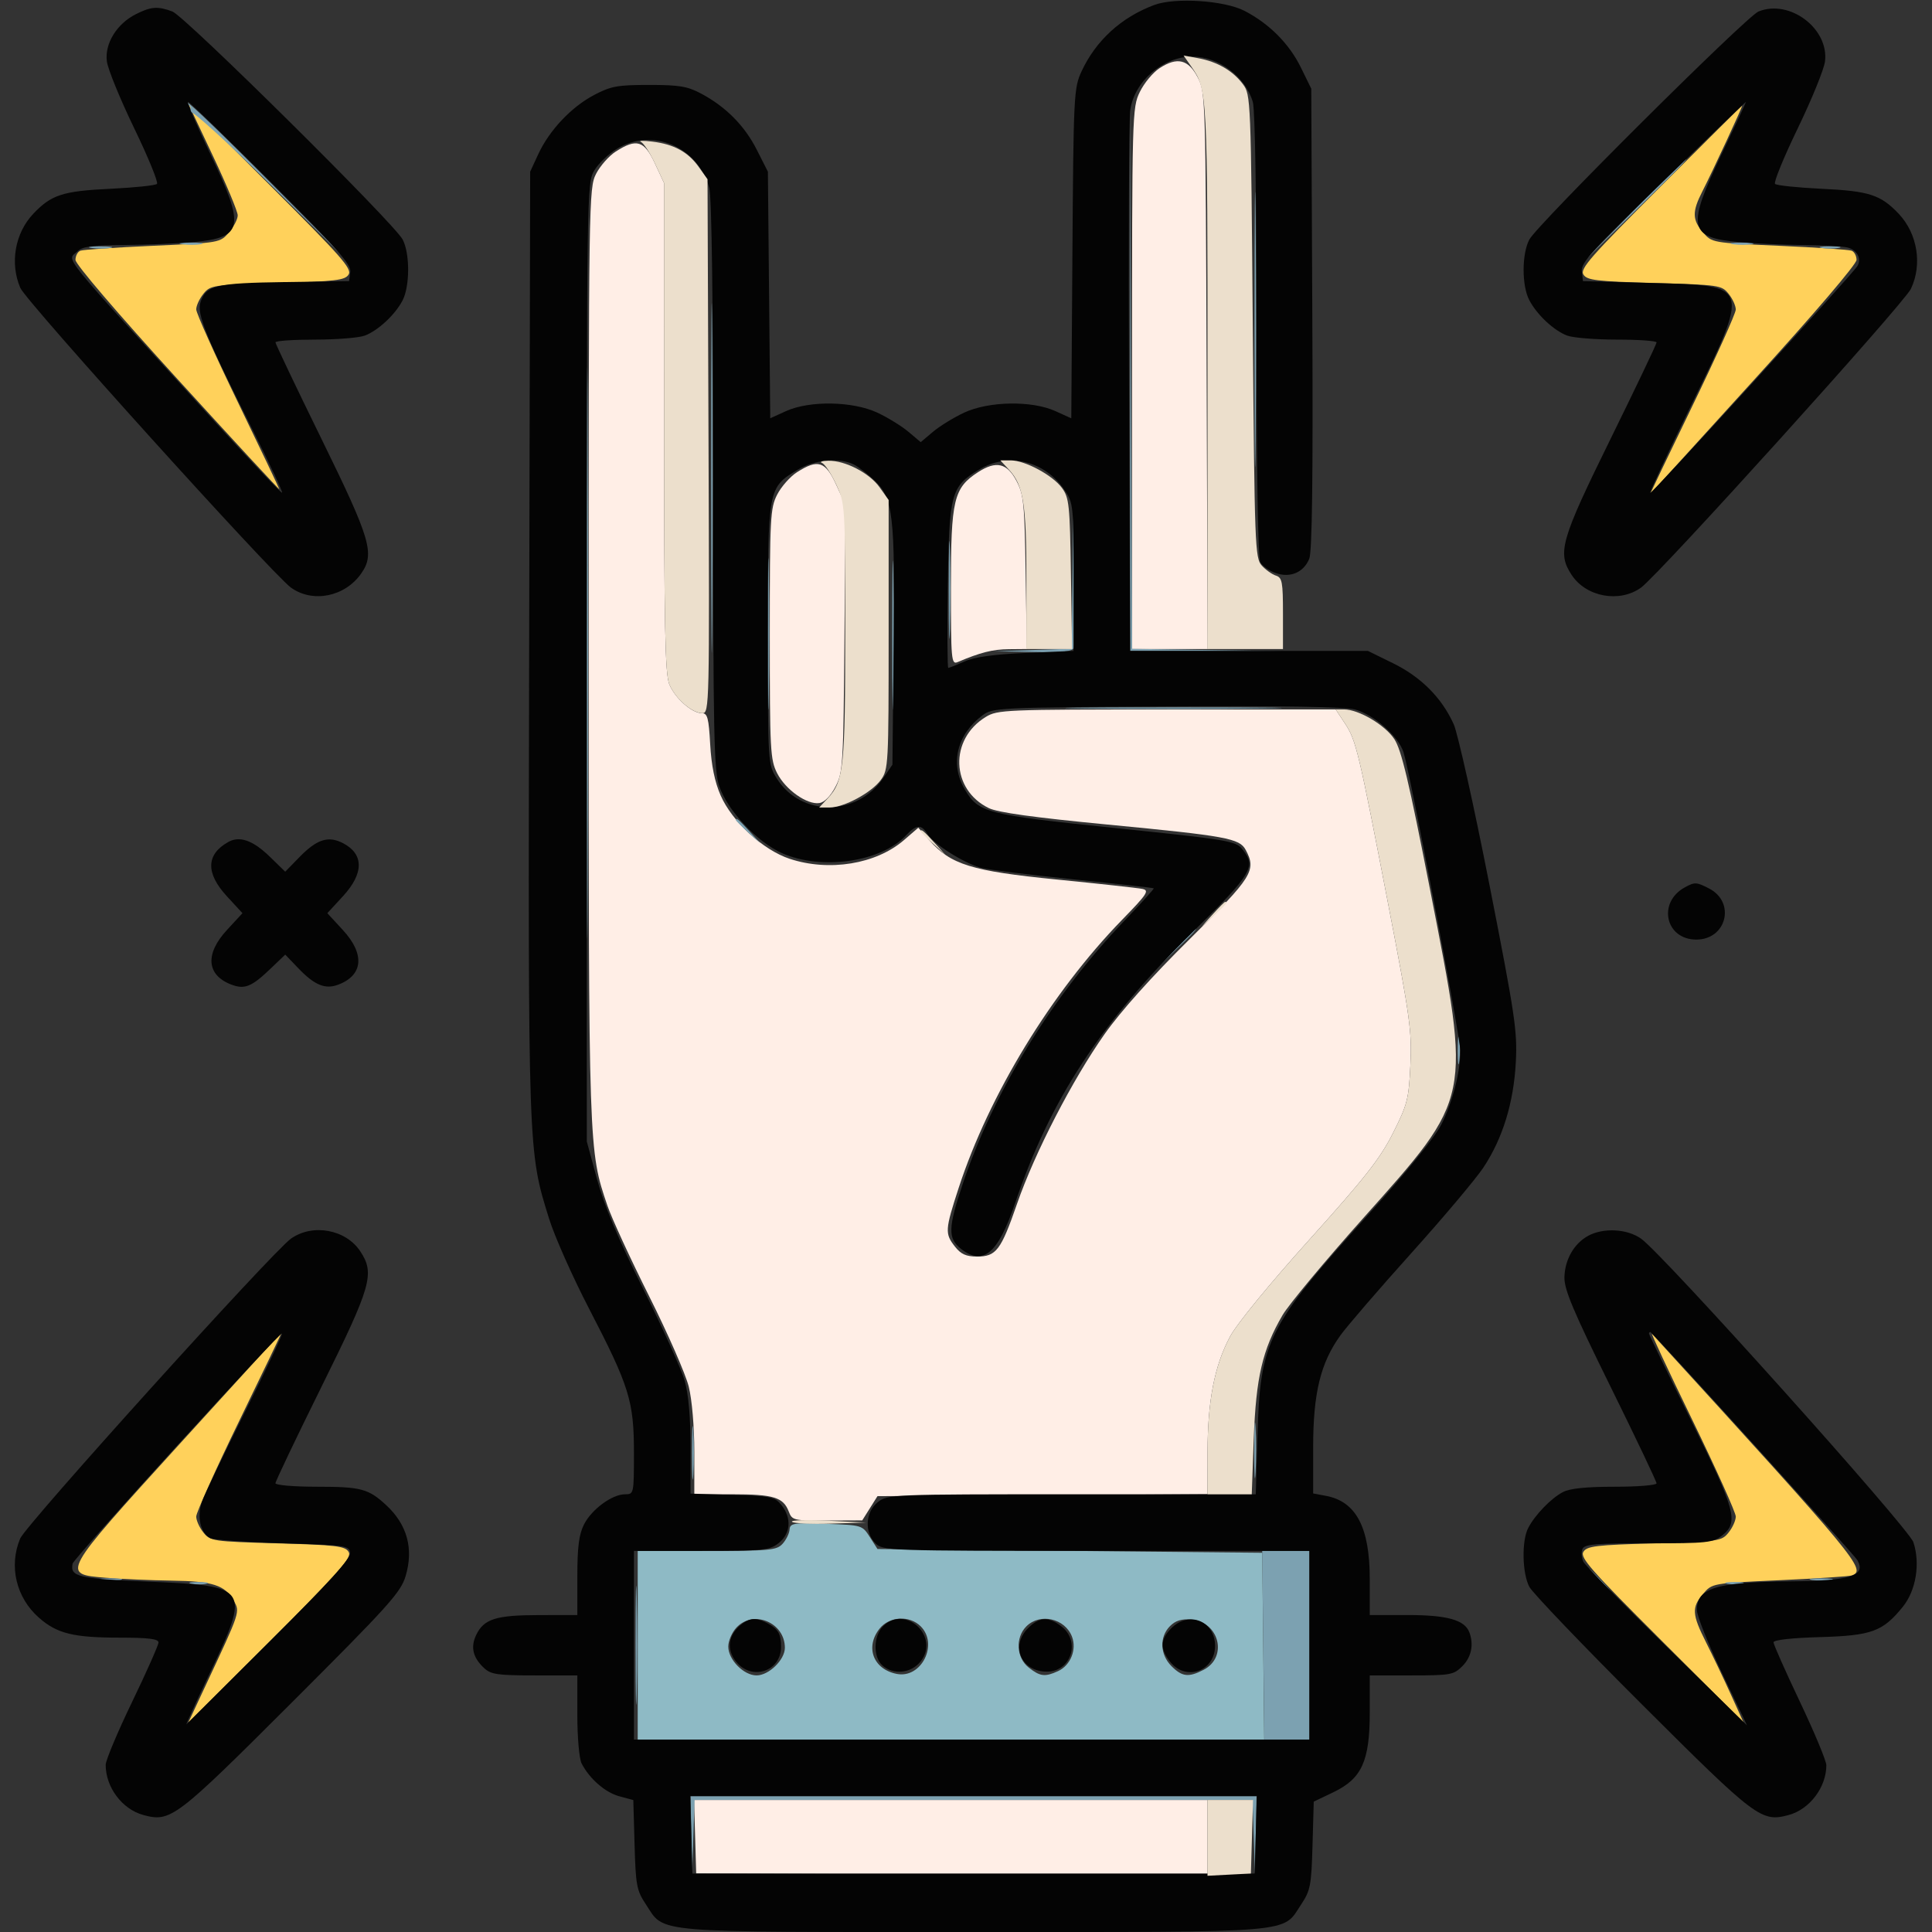 <svg xmlns="http://www.w3.org/2000/svg" width="512" height="512" viewBox="0 0 512 512" version="1.1"><rect x="0" y="0" width="512" height="512" fill="#333333" stroke="none"/><path d="M 307.310 18.053 C 305.556 19.190, 303.193 22.035, 302.060 24.376 C 300.039 28.551, 300 29.978, 300 100.316 L 300 172 310.019 172 L 320.038 172 319.769 98.250 C 319.504 25.640, 319.468 24.438, 317.409 20.500 C 314.915 15.728, 311.989 15.019, 307.310 18.053 M 163.206 40.143 C 161.394 41.303, 159.032 43.977, 157.956 46.086 C 156.046 49.830, 156 52.819, 156 173.329 C 156 305.330, 155.983 304.827, 160.967 319.500 C 162.088 322.800, 167.064 333.600, 172.025 343.500 C 176.986 353.400, 181.710 364.182, 182.523 367.460 C 183.387 370.946, 184 378.108, 184 384.710 L 184 396 194.066 396 C 204.963 396, 207.594 396.802, 209.023 400.561 C 209.916 402.909, 210.298 402.999, 219.225 402.961 L 228.500 402.923 230.520 399.711 L 232.541 396.500 276.270 396.239 L 320 395.979 320.017 384.739 C 320.038 371.236, 321.849 361.939, 325.959 354.230 C 327.767 350.840, 336.367 340.332, 347.018 328.500 C 361.758 312.125, 365.771 307.009, 369.161 300.275 C 372.980 292.690, 373.338 291.290, 373.766 282.275 C 374.190 273.357, 373.690 269.696, 368.058 240.500 C 360.055 199.007, 359.388 196.205, 356.447 191.750 L 353.972 188 309.236 188.004 C 266.360 188.007, 264.364 188.090, 261.241 189.995 C 251.521 195.921, 251.976 209.276, 262.065 214.165 C 264.453 215.323, 274.030 216.649, 293.500 218.516 C 325.109 221.548, 328.484 222.168, 330.129 225.242 C 333.033 230.667, 331.961 232.373, 315.297 248.848 C 305.252 258.779, 297.015 267.973, 292.762 274 C 284.246 286.070, 274.214 305.500, 269.545 318.968 C 265.246 331.367, 264.009 333, 258.918 333 C 256.033 333, 254.657 332.380, 253.073 330.365 C 250.371 326.931, 250.435 325.911, 254.048 314.840 C 262.117 290.108, 278.640 262.997, 297.368 243.757 C 304.094 236.848, 304.668 235.966, 302.703 235.564 C 301.491 235.316, 291.301 234.199, 280.058 233.080 C 257.437 230.830, 251.963 229.139, 246.251 222.633 L 243.365 219.346 239.563 222.632 C 232.171 229.022, 219.696 231.058, 209.238 227.581 C 202.180 225.234, 193.985 217.695, 190.966 210.770 C 189.409 207.201, 188.519 202.837, 188.208 197.250 C 187.819 190.254, 187.485 189, 186.009 189 C 183.372 189, 178.926 185.067, 177.379 181.364 C 176.256 178.676, 175.998 166.057, 175.990 113.282 L 175.980 48.500 173.536 43.250 C 170.739 37.242, 168.696 36.628, 163.206 40.143 M 211.206 125.143 C 209.394 126.303, 207.032 128.977, 205.956 131.086 C 204.131 134.663, 204 137.142, 204 168 C 204 198.932, 204.128 201.330, 205.969 204.939 C 208.191 209.294, 213.876 213.305, 217.142 212.822 C 218.489 212.622, 220.111 210.979, 221.408 208.500 C 223.398 204.695, 223.514 202.776, 223.787 169.170 L 224.073 133.840 221.592 128.420 C 218.757 122.227, 216.749 121.593, 211.206 125.143 M 259.206 125.118 C 252.727 129.315, 252 132.387, 252 155.567 C 252 174.847, 252.116 176.165, 253.750 175.472 C 259.809 172.903, 263.052 172.083, 267.307 172.044 L 272.114 172 271.807 151.750 C 271.530 133.501, 271.293 131.105, 269.409 127.500 C 266.900 122.700, 263.988 122.021, 259.206 125.118 M 184.214 486.750 L 184.500 496.500 252.250 496.757 L 320 497.014 320 487.007 L 320 477 251.964 477 L 183.928 477 184.214 486.750" stroke="none" fill="#ffeee6" fill-rule="evenodd"/><path d="M 56.451 41.375 C 60.053 49.006, 63 56.069, 63 57.069 C 63 58.070, 61.944 60.116, 60.653 61.617 C 58.317 64.333, 58.229 64.348, 40.461 65.139 C 30.646 65.576, 22.027 66.160, 21.307 66.436 C 20.588 66.711, 20 67.811, 20 68.878 C 20 70.020, 31.110 83.002, 47 100.426 C 61.850 116.710, 74 129.853, 74 129.631 C 74 129.410, 69.050 119.001, 63 106.500 C 56.950 93.999, 52 82.972, 52 81.996 C 52 81.020, 52.859 79.159, 53.909 77.861 C 55.754 75.579, 56.410 75.483, 73.553 75 C 89.026 74.564, 91.428 74.277, 92.389 72.749 C 93.336 71.244, 90.423 67.936, 71.697 49.249 L 49.902 27.500 56.451 41.375 M 439.998 49.502 C 421.564 67.951, 418.669 71.253, 419.613 72.752 C 420.572 74.276, 422.988 74.564, 438.447 75 C 455.590 75.483, 456.246 75.579, 458.091 77.861 C 459.141 79.159, 460 81.037, 460 82.034 C 460 83.031, 454.814 94.542, 448.476 107.614 C 442.138 120.686, 437.120 131.183, 437.325 130.941 C 437.530 130.698, 449.916 117.072, 464.849 100.660 C 480.808 83.119, 492 70.019, 492 68.878 C 492 67.811, 491.412 66.711, 490.693 66.436 C 489.973 66.160, 481.354 65.576, 471.539 65.139 C 453.771 64.348, 453.683 64.333, 451.347 61.617 C 448.443 58.241, 448.404 56.089, 451.148 50.710 C 453.975 45.171, 461.940 28, 461.683 28 C 461.573 28, 451.814 37.676, 439.998 49.502 M 47.523 382.756 C 16.089 417.325, 16.189 417.144, 28 418.119 C 32.125 418.460, 40 418.804, 45.500 418.884 C 56.436 419.043, 59.623 420.075, 61.943 424.207 C 63.633 427.218, 63.725 426.940, 54.573 446.500 L 49.894 456.500 71.693 434.751 C 90.423 416.064, 93.336 412.756, 92.389 411.251 C 91.428 409.723, 89.026 409.436, 73.553 409 C 56.410 408.517, 55.754 408.421, 53.909 406.139 C 52.859 404.841, 52 402.931, 52 401.896 C 52 400.860, 57.141 389.435, 63.424 376.506 C 69.707 363.578, 74.769 353.020, 74.674 353.045 C 74.578 353.069, 62.360 366.440, 47.523 382.756 M 448.459 376.266 C 454.807 389.327, 460 400.860, 460 401.896 C 460 402.931, 459.141 404.841, 458.091 406.139 C 456.246 408.421, 455.590 408.517, 438.447 409 C 422.974 409.436, 420.572 409.723, 419.611 411.251 C 418.664 412.756, 421.576 416.065, 440.291 434.751 L 462.073 456.500 458.663 448.971 C 456.787 444.830, 453.845 438.656, 452.126 435.250 C 448.375 427.819, 448.267 425.963, 451.376 422.349 C 453.749 419.590, 453.778 419.585, 471.626 418.773 C 481.457 418.326, 490.063 417.758, 490.750 417.511 C 494.725 416.085, 492.460 413.346, 437.823 353.509 C 437.326 352.965, 442.112 363.205, 448.459 376.266" stroke="none" fill="#ffd15b" fill-rule="evenodd"/><path d="M 49.756 27.664 C 50.447 27.943, 50.713 28.695, 50.346 29.335 C 49.979 29.976, 50.068 30.146, 50.544 29.713 C 51.019 29.280, 60.879 38.280, 72.454 49.713 L 93.500 70.500 72.009 48.750 C 60.189 36.787, 50.064 27.036, 49.509 27.079 C 48.954 27.122, 49.065 27.386, 49.756 27.664 M 299.490 101 L 299.500 172.500 319.751 172.532 L 340.001 172.564 320.007 172.261 L 300.013 171.959 299.747 100.729 L 299.480 29.500 299.490 101 M 332.469 87.500 C 332.469 119.950, 332.595 133.080, 332.750 116.678 C 332.904 100.277, 332.904 73.727, 332.749 57.678 C 332.595 41.630, 332.469 55.050, 332.469 87.500 M 432.487 56.250 L 418.500 70.500 432.750 56.513 C 445.988 43.520, 447.453 42, 446.737 42 C 446.592 42, 440.179 48.412, 432.487 56.250 M 155.484 173 C 155.484 240.375, 155.604 267.938, 155.750 234.250 C 155.896 200.563, 155.896 145.438, 155.750 111.750 C 155.604 78.063, 155.484 105.625, 155.484 173 M 188.475 126.500 C 188.475 167.750, 188.598 184.771, 188.750 164.324 C 188.901 143.877, 188.901 110.127, 188.750 89.324 C 188.599 68.521, 188.475 85.250, 188.475 126.500 M 48.264 64.718 C 49.784 64.947, 52.034 64.941, 53.264 64.704 C 54.494 64.467, 53.250 64.279, 50.500 64.286 C 47.750 64.294, 46.744 64.488, 48.264 64.718 M 459.264 64.718 C 460.784 64.947, 463.034 64.941, 464.264 64.704 C 465.494 64.467, 464.250 64.279, 461.500 64.286 C 458.750 64.294, 457.744 64.488, 459.264 64.718 M 24.264 65.718 C 25.784 65.947, 28.034 65.941, 29.264 65.704 C 30.494 65.467, 29.250 65.279, 26.500 65.286 C 23.750 65.294, 22.744 65.488, 24.264 65.718 M 482.750 65.706 C 483.988 65.944, 486.012 65.944, 487.250 65.706 C 488.488 65.467, 487.475 65.272, 485 65.272 C 482.525 65.272, 481.512 65.467, 482.750 65.706 M 203.447 168 C 203.447 185.875, 203.582 193.188, 203.748 184.250 C 203.914 175.313, 203.914 160.688, 203.748 151.750 C 203.582 142.813, 203.447 150.125, 203.447 168 M 251.423 156.500 C 251.424 168.050, 251.570 172.638, 251.747 166.696 C 251.924 160.753, 251.923 151.303, 251.745 145.696 C 251.567 140.088, 251.422 144.950, 251.423 156.500 M 284.225 153.715 L 284 171.930 273.750 172.254 L 263.500 172.578 273.781 172.789 C 281.391 172.945, 284.191 172.666, 284.556 171.715 C 284.827 171.008, 284.914 162.571, 284.749 152.965 L 284.450 135.500 284.225 153.715 M 236.446 168.500 C 236.447 186.100, 236.583 193.159, 236.749 184.187 C 236.914 175.215, 236.914 160.815, 236.748 152.187 C 236.581 143.559, 236.446 150.900, 236.446 168.500 M 287.750 187.749 C 300.538 187.907, 321.463 187.907, 334.250 187.749 C 347.038 187.591, 336.575 187.461, 311 187.461 C 285.425 187.461, 274.963 187.591, 287.750 187.749 M 195 217.313 C 195 217.485, 196.463 218.948, 198.250 220.563 L 201.500 223.500 198.563 220.250 C 195.825 217.221, 195 216.540, 195 217.313 M 310.469 252.250 L 304.500 258.500 310.750 252.531 C 316.556 246.987, 317.458 246, 316.719 246 C 316.564 246, 313.751 248.813, 310.469 252.250 M 386.310 278.500 C 386.315 281.800, 386.502 283.029, 386.725 281.232 C 386.947 279.435, 386.943 276.735, 386.715 275.232 C 386.486 273.729, 386.304 275.200, 386.310 278.500 M 332.382 384.500 C 332.384 391.100, 332.546 393.670, 332.741 390.211 C 332.937 386.752, 332.936 381.352, 332.738 378.211 C 332.540 375.070, 332.380 377.900, 332.382 384.500 M 183.378 385 C 183.378 391.325, 183.541 393.913, 183.739 390.750 C 183.937 387.587, 183.937 382.413, 183.739 379.250 C 183.541 376.087, 183.378 378.675, 183.378 385 M 168.435 436 C 168.435 450.025, 168.575 455.762, 168.747 448.750 C 168.919 441.738, 168.919 430.262, 168.747 423.250 C 168.575 416.238, 168.435 421.975, 168.435 436 M 334.783 435.999 L 335.067 461 341.033 461 L 347 461 347 436 L 347 411 340.750 410.999 L 334.500 410.999 334.783 435.999 M 423 418.500 C 424.866 420.425, 426.617 422, 426.892 422 C 427.167 422, 425.866 420.425, 424 418.500 C 422.134 416.575, 420.383 415, 420.108 415 C 419.833 415, 421.134 416.575, 423 418.500 M 26.250 418.716 C 27.763 418.945, 30.238 418.945, 31.750 418.716 C 33.263 418.487, 32.025 418.300, 29 418.300 C 25.975 418.300, 24.738 418.487, 26.250 418.716 M 480.264 418.718 C 481.784 418.947, 484.034 418.941, 485.264 418.704 C 486.494 418.467, 485.250 418.279, 482.500 418.286 C 479.750 418.294, 478.744 418.488, 480.264 418.718 M 50.762 419.707 C 52.006 419.946, 53.806 419.937, 54.762 419.687 C 55.718 419.437, 54.700 419.241, 52.500 419.252 C 50.300 419.263, 49.518 419.468, 50.762 419.707 M 457.762 419.707 C 459.006 419.946, 460.806 419.937, 461.762 419.687 C 462.718 419.437, 461.700 419.241, 459.500 419.252 C 457.300 419.263, 456.518 419.468, 457.762 419.707 M 183.209 486.250 L 183.419 496.500 183.746 486.750 L 184.072 477 258 477 L 331.928 477 332.254 486.750 L 332.581 496.500 332.791 486.250 L 333 476 258 476 L 183 476 183.209 486.250" stroke="none" fill="#7ca1b1" fill-rule="evenodd"/><path d="M 209.245 405.362 C 209.170 406.386, 208.339 408.073, 207.399 409.112 C 205.842 410.832, 204.058 411, 187.345 411 L 169 411 169 436 L 169 461 252.017 461 L 335.035 461 334.767 436.250 L 334.500 411.500 283.520 411 L 232.541 410.500 230.520 407.335 C 228.513 404.192, 228.437 404.169, 218.942 403.835 C 210.205 403.529, 209.372 403.660, 209.245 405.362 M 195.174 431.314 C 193.978 432.587, 193 434.858, 193 436.360 C 193 439.834, 197.090 444, 200.500 444 C 203.758 444, 208 439.860, 208 436.680 C 208 429.983, 199.691 426.507, 195.174 431.314 M 233.073 431.635 C 229.203 436.554, 231.457 442.406, 237.684 443.609 C 244.186 444.864, 248.751 435.751, 244 431 C 241.022 428.022, 235.670 428.333, 233.073 431.635 M 272 431 C 269.022 433.978, 269.333 439.330, 272.635 441.927 C 275.649 444.298, 276.914 444.452, 280.385 442.870 C 283.694 441.363, 285.396 437.173, 284.093 433.745 C 282.246 428.887, 275.618 427.382, 272 431 M 310.057 430.943 C 307.220 433.780, 307.396 438.487, 310.455 441.545 C 313.292 444.383, 314.985 444.576, 318.966 442.517 C 325.434 439.173, 323.149 429.829, 315.708 429.193 C 313.126 428.972, 311.535 429.465, 310.057 430.943" stroke="none" fill="#8ebac5" fill-rule="evenodd"/><path d="M 305.882 1.321 C 297.131 4.592, 290.401 10.746, 286.606 18.949 C 284.583 23.322, 284.488 25.212, 284.201 67.179 L 283.903 110.859 279.701 108.951 C 273.452 106.114, 262.031 106.305, 255.500 109.355 C 252.750 110.639, 249.037 112.924, 247.250 114.434 L 244 117.178 240.750 114.434 C 238.963 112.924, 235.250 110.639, 232.500 109.355 C 225.976 106.308, 214.547 106.115, 208.311 108.946 L 204.123 110.847 203.811 78.174 L 203.500 45.500 200.561 39.696 C 197.324 33.302, 192.368 28.301, 185.795 24.796 C 182.184 22.870, 179.987 22.506, 172 22.508 C 163.642 22.509, 161.891 22.830, 157.437 25.177 C 151.388 28.364, 145.569 34.536, 142.637 40.878 L 140.500 45.500 140.235 170.292 C 139.946 306.031, 139.910 304.991, 145.523 323 C 146.980 327.675, 151.726 338.357, 156.071 346.737 C 166.789 367.412, 168 371.292, 168 384.968 C 168 395.884, 167.975 396, 165.648 396 C 162.217 396, 156.765 400.013, 154.752 404.020 C 153.427 406.655, 153.003 409.988, 153.002 417.750 L 153 428 142.750 428.015 C 131.406 428.031, 128.226 429.045, 126.188 433.295 C 124.654 436.494, 125.319 439.288, 128.267 442.034 C 130.107 443.748, 131.824 444, 141.689 444 L 153 444 153 454.566 C 153 460.412, 153.501 466.107, 154.122 467.316 C 156.214 471.387, 160.390 475.028, 164.119 476.032 L 167.833 477.032 168.167 488.844 C 168.472 499.667, 168.723 500.992, 171.161 504.672 C 176.288 512.410, 171.435 512, 258 512 C 344.565 512, 339.712 512.410, 344.839 504.672 C 347.270 501.003, 347.528 499.653, 347.829 489.053 L 348.157 477.450 353.329 474.975 C 360.889 471.357, 363 466.732, 363 453.788 L 363 444 374.045 444 C 384.439 444, 385.236 443.855, 387.545 441.545 C 389.944 439.147, 390.626 435.796, 389.379 432.545 C 388.131 429.294, 383.483 428, 373.050 428 L 363 428 363 418.468 C 363 404.764, 359.391 397.914, 351.378 396.411 L 348 395.777 348 383.494 C 348 369.204, 349.957 361.185, 355.225 353.884 C 357.026 351.388, 365.475 341.588, 374 332.107 C 382.525 322.625, 391.128 312.409, 393.119 309.405 C 398.230 301.690, 401.140 292.233, 401.707 281.500 C 402.140 273.300, 401.518 269.115, 394.701 234.392 C 390.586 213.432, 386.325 194.307, 385.233 191.892 C 382.085 184.933, 376.603 179.421, 369.218 175.792 L 362.520 172.500 331.010 172.500 L 299.500 172.500 299.209 103 C 299.049 64.775, 299.192 31.569, 299.526 29.208 C 300.617 21.516, 308.172 15, 316 15 C 322.995 15, 330.092 20.347, 332.020 27.069 C 332.610 29.126, 333 53.700, 333 88.809 C 333 124.940, 333.372 147.827, 333.979 148.961 C 334.517 149.967, 336.334 151.270, 338.017 151.856 C 341.924 153.218, 345.454 151.732, 346.962 148.091 C 347.729 146.240, 347.976 127.055, 347.780 84.470 L 347.500 23.500 344.720 17.839 C 341.642 11.571, 336.327 6.241, 329.795 2.871 C 324.442 0.109, 311.390 -0.737, 305.882 1.321 M 36.020 3.752 C 30.945 6.301, 27.706 11.566, 28.321 16.264 C 28.592 18.334, 31.857 26.320, 35.576 34.011 C 39.295 41.702, 42.005 48.328, 41.597 48.736 C 41.190 49.144, 35.601 49.727, 29.178 50.033 C 16.631 50.629, 13.581 51.622, 8.814 56.661 C 3.964 61.787, 2.573 69.722, 5.374 76.282 C 6.928 79.920, 72.274 152.277, 77.142 155.750 C 82.907 159.863, 91.408 158.146, 95.713 152 C 99.383 146.760, 98.273 142.987, 85.250 116.429 C 78.513 102.689, 73 91.122, 73 90.724 C 73 90.326, 77.696 90, 83.435 90 C 89.174 90, 95.137 89.521, 96.685 88.936 C 100.189 87.613, 104.704 83.409, 106.672 79.639 C 108.645 75.860, 108.658 67.154, 106.696 63.451 C 104.410 59.138, 49.002 4.281, 45.685 3.047 C 41.796 1.601, 40.048 1.728, 36.020 3.752 M 466 3.058 C 462.802 4.367, 407.390 59.515, 405.291 63.477 C 403.275 67.283, 403.262 75.681, 405.268 79.523 C 407.290 83.398, 411.773 87.598, 415.315 88.936 C 416.863 89.521, 422.826 90, 428.565 90 C 434.304 90, 439.004 90.338, 439.009 90.750 C 439.014 91.162, 433.501 102.718, 426.759 116.429 C 413.570 143.248, 412.646 146.478, 416.489 152.344 C 420.324 158.196, 429.138 159.830, 434.859 155.750 C 439.554 152.401, 504.562 80.442, 506.410 76.549 C 509.478 70.082, 508.154 61.911, 503.186 56.661 C 498.419 51.622, 495.369 50.629, 482.822 50.033 C 476.399 49.727, 470.810 49.144, 470.403 48.736 C 469.995 48.328, 472.705 41.702, 476.424 34.011 C 480.143 26.320, 483.393 18.334, 483.646 16.264 C 484.710 7.544, 474.218 -0.308, 466 3.058 M 55.714 40.750 C 65.048 60.288, 64.541 62.942, 51.240 64.153 C 46.983 64.541, 38.695 64.890, 32.821 64.929 C 24.517 64.984, 21.794 65.349, 20.571 66.571 C 17.806 69.336, 14.430 65.137, 56.880 111.719 C 66.513 122.290, 74.558 130.776, 74.757 130.576 C 74.956 130.377, 71.651 123.303, 67.412 114.857 C 54.534 89.198, 52.055 83.141, 53.149 80.003 C 54.681 75.607, 57.192 75.017, 75.500 74.749 L 92.500 74.500 92.839 72.098 C 93.119 70.121, 89.410 65.924, 71.848 48.348 C 60.116 36.607, 50.209 27, 49.831 27 C 49.453 27, 52.101 33.188, 55.714 40.750 M 440.697 48.141 C 421.995 66.265, 418.936 69.642, 419.197 71.885 L 419.500 74.500 437.833 75 C 464.064 75.715, 463.906 75.208, 447.992 107.785 C 441.938 120.178, 437.128 130.461, 437.303 130.636 C 437.662 130.995, 491.081 72.510, 492.252 70.478 C 493.362 68.548, 492.162 66.278, 489.681 65.612 C 488.481 65.291, 483.225 64.989, 478 64.943 C 472.775 64.896, 465.017 64.541, 460.760 64.153 C 447.459 62.942, 446.952 60.288, 456.286 40.750 C 459.899 33.188, 462.775 27.003, 462.678 27.006 C 462.580 27.009, 452.688 36.520, 440.697 48.141 M 163.500 39.426 C 161.300 40.750, 158.600 43.333, 157.500 45.166 C 155.528 48.453, 155.500 50.274, 155.504 175.500 L 155.508 302.500 158.220 312.500 C 160.120 319.508, 163.771 328.184, 170.425 341.500 C 175.647 351.950, 180.613 362.944, 181.460 365.932 C 182.467 369.482, 183 375.598, 183 383.593 L 183 395.823 194.090 396.162 C 204.332 396.474, 205.327 396.681, 207.090 398.861 C 209.846 402.267, 209.547 406.425, 206.365 408.927 C 203.923 410.849, 202.425 411, 185.865 411 L 168 411 168 436 L 168 461 257.500 461 L 347 461 347 436 L 347 411 290.500 411 C 235.333 411, 233.953 410.953, 232 409 C 229.022 406.022, 229.333 400.670, 232.635 398.073 C 235.219 396.040, 236.215 396, 284.030 396 L 332.790 396 333.249 380.250 C 333.973 355.334, 335.922 351.454, 362.497 322 C 372.771 310.614, 380.258 301.385, 381.969 298 C 384.923 292.156, 387 284.105, 387 278.495 C 387 274.759, 373.622 204.445, 371.935 199.316 C 370.535 195.057, 364.056 189.362, 359.092 188.025 C 356.405 187.301, 339.815 187.034, 309.107 187.221 C 264.470 187.492, 263.065 187.559, 260.384 189.562 C 253.597 194.631, 251.709 202.392, 255.629 209.104 C 259.309 215.406, 261.115 215.873, 295.666 219.447 C 325.286 222.512, 327.479 222.873, 329.180 224.974 C 332.987 229.676, 331.961 231.408, 316.166 246.926 C 291.650 271.012, 278.294 291.405, 268.963 319 C 264.486 332.241, 260.511 335.550, 254.635 330.927 C 251.169 328.201, 251.248 325.361, 255.112 313.807 C 263.306 289.306, 278.887 263.926, 297.917 244.079 C 302.358 239.447, 305.881 235.550, 305.746 235.419 C 305.611 235.287, 296.050 234.217, 284.500 233.040 C 272.950 231.864, 261.918 230.484, 259.985 229.975 C 255.537 228.804, 247.471 223.727, 245.796 221.045 C 244.133 218.381, 242.851 218.465, 240.076 221.419 C 233.464 228.457, 217.598 230.712, 207.230 226.087 C 200.617 223.137, 192.802 214.803, 190.606 208.357 C 189.188 204.194, 188.999 194.874, 188.994 128.572 C 188.991 80.017, 188.624 52.186, 187.956 49.781 C 184.919 38.846, 172.912 33.762, 163.500 39.426 M 211.500 124.426 C 203.448 129.271, 203.500 128.987, 203.500 168 C 203.500 202.477, 203.502 202.503, 205.851 206.281 C 212.168 216.442, 227.048 216.437, 234.017 206.272 L 236.500 202.651 236.828 171.576 C 237.201 136.314, 236.703 132.002, 231.714 127.282 C 229.947 125.609, 227.517 123.736, 226.316 123.120 C 222.587 121.208, 215.863 121.801, 211.500 124.426 M 259.500 124.426 C 251.990 128.945, 251.543 130.602, 251.180 155.250 C 251.004 167.213, 251.062 177, 251.308 177 C 251.554 177, 253.498 176.228, 255.628 175.284 C 258.310 174.095, 263.340 173.404, 272 173.034 L 284.500 172.500 284.500 152.924 C 284.500 133.717, 284.453 133.279, 282.017 129.727 C 276.769 122.074, 267.166 119.813, 259.500 124.426 M 60.500 223.131 C 54.598 226.430, 54.470 231.384, 60.127 237.522 L 64.255 242 60.127 246.478 C 54.273 252.828, 54.737 258.429, 61.323 260.933 C 64.807 262.257, 66.663 261.516, 71.546 256.850 L 75.592 252.984 79.046 256.589 C 83.373 261.105, 86.191 262.258, 89.669 260.936 C 96.264 258.428, 96.730 252.832, 90.873 246.478 L 86.745 242 90.873 237.522 C 96.469 231.451, 96.474 226.331, 90.887 223.442 C 87.012 221.438, 83.997 222.395, 79.421 227.081 L 75.585 231.009 71.543 227.071 C 67.061 222.704, 63.521 221.441, 60.500 223.131 M 446.500 235.155 C 439.185 239.155, 441.346 249, 449.539 249 C 457.556 249, 460.027 239.134, 452.928 235.463 C 449.594 233.739, 449.130 233.716, 446.500 235.155 M 77.112 328.250 C 72.229 331.702, 6.883 404.064, 5.350 407.718 C 2.285 415.023, 4.268 423.394, 10.324 428.711 C 15.117 432.920, 19.448 433.988, 31.750 433.994 C 39.364 433.999, 42 434.326, 42 435.269 C 42 435.967, 38.855 443.055, 35.011 451.019 C 31.167 458.984, 28.017 466.483, 28.011 467.685 C 27.981 473.616, 32.381 479.487, 37.990 480.997 C 45.225 482.946, 46.521 481.964, 77.269 451.250 C 103.034 425.513, 106.201 421.996, 107.489 417.692 C 109.662 410.425, 107.912 404.030, 102.339 398.872 C 97.646 394.528, 95.665 394, 84.066 394 C 77.934 394, 73 393.587, 73 393.073 C 73 392.563, 78.513 381.011, 85.250 367.402 C 98.436 340.769, 99.363 337.537, 95.511 331.656 C 91.675 325.803, 82.879 324.174, 77.112 328.250 M 420.893 327.497 C 417.145 329.534, 414.696 333.798, 414.591 338.469 C 414.518 341.737, 416.874 347.336, 426.750 367.361 C 433.488 381.022, 439 392.604, 439 393.099 C 439 393.595, 434.028 394, 427.950 394 C 420.382 394, 416.050 394.444, 414.200 395.411 C 411.037 397.063, 406.774 401.474, 404.979 404.951 C 403.224 408.352, 403.396 416.947, 405.291 420.523 C 406.158 422.161, 419.613 436.212, 435.190 451.750 C 465.447 481.929, 466.790 482.941, 474.010 480.997 C 479.563 479.502, 484 473.643, 484 467.806 C 484 466.671, 480.850 459.108, 477 451 C 473.150 442.892, 470 435.796, 470 435.232 C 470 434.605, 474.772 434.068, 482.250 433.853 C 496.039 433.456, 498.953 432.390, 504.287 425.789 C 507.765 421.486, 508.928 414.343, 507.069 408.708 C 505.816 404.912, 440.756 332.386, 434.894 328.250 C 431.200 325.645, 424.923 325.307, 420.893 327.497 M 46.918 383.105 C 31.838 399.661, 19.388 413.723, 19.251 414.354 C 18.497 417.830, 20.670 418.356, 39.025 419.135 C 66.244 420.290, 66.441 420.587, 55.393 443.839 C 51.857 451.281, 49.174 457.174, 49.431 456.935 C 49.688 456.696, 59.613 446.827, 71.487 435.004 C 87.227 419.330, 92.997 412.965, 92.787 411.504 C 92.516 409.609, 91.550 409.472, 75 408.988 C 65.375 408.706, 56.737 408.105, 55.805 407.652 C 53.144 406.359, 52.117 402.023, 53.518 398 C 54.189 396.075, 59.323 385.339, 64.927 374.142 C 70.532 362.945, 74.942 353.608, 74.727 353.393 C 74.511 353.178, 61.998 366.548, 46.918 383.105 M 437 353.432 C 437 353.669, 441.950 363.866, 448 376.090 C 460.022 400.381, 460.842 403.406, 456.365 406.927 C 453.936 408.838, 452.413 409, 436.834 409 C 422.471 409, 419.848 409.233, 419.340 410.555 C 419.012 411.411, 419.139 412.908, 419.622 413.883 C 420.105 414.858, 430.057 425.012, 441.737 436.448 L 462.975 457.240 456.349 443.370 C 452.705 435.741, 449.711 428.241, 449.695 426.702 C 449.635 420.838, 454.761 419.262, 474.500 419.073 C 490.369 418.922, 494.566 417.603, 492.252 413.494 C 491.384 411.953, 437.883 353, 437.352 353 C 437.159 353, 437 353.194, 437 353.432 M 196.153 430.750 C 192.964 433.449, 192.526 437.127, 195.016 440.293 C 199.138 445.533, 207.019 442.983, 206.985 436.421 C 206.966 432.941, 206.232 431.684, 203.316 430.150 C 200.299 428.562, 198.568 428.707, 196.153 430.750 M 234 431 C 231.446 433.554, 231.355 439.106, 233.829 441.345 C 236.711 443.953, 241.495 443.458, 243.984 440.293 C 249.165 433.707, 239.909 425.091, 234 431 M 272.455 431.455 C 267.691 436.218, 270.621 443, 277.443 443 C 283.822 443, 286.433 435.059, 281.365 431.073 C 277.905 428.351, 275.453 428.456, 272.455 431.455 M 310.455 431.455 C 307.456 434.453, 307.351 436.905, 310.073 440.365 C 314.227 445.646, 322 442.913, 322 436.171 C 322 429.617, 315.108 426.801, 310.455 431.455 M 183.215 486.250 L 183.500 496.500 258 496.500 L 332.500 496.500 332.785 486.250 L 333.070 476 258 476 L 182.930 476 183.215 486.250" stroke="none" fill="#040404" fill-rule="evenodd"/><path d="M 315.677 17.607 C 319.974 23.770, 320 24.261, 320 99.649 L 320 172 330 172 L 340 172 340 162.567 C 340 154.235, 339.782 153.066, 338.132 152.542 C 337.104 152.216, 335.417 151.014, 334.382 149.870 C 332.594 147.896, 332.475 144.717, 332 86.468 C 331.508 26.082, 331.468 25.102, 329.395 22.322 C 326.742 18.764, 322.611 16.355, 317.580 15.432 L 313.660 14.714 315.677 17.607 M 169.850 37.609 C 170.593 37.953, 172.276 40.543, 173.590 43.367 L 175.980 48.500 175.990 113.282 C 175.998 166.057, 176.256 178.676, 177.379 181.364 C 178.959 185.147, 183.388 189, 186.154 189 C 187.986 189, 188.032 186.986, 187.770 118.250 L 187.500 47.500 185.171 44.235 C 182.334 40.257, 178.616 38.230, 172.855 37.521 C 170.460 37.227, 169.108 37.266, 169.850 37.609 M 217.850 122.696 C 218.593 122.991, 220.276 125.543, 221.590 128.367 C 223.962 133.460, 223.981 133.765, 223.990 167.384 C 224.001 203.200, 223.606 206.975, 219.378 211.537 L 217.095 214 219.836 214 C 223.650 214, 230.978 210.056, 233.441 206.677 C 235.428 203.952, 235.500 202.611, 235.500 168.177 L 235.500 132.500 233.099 129.133 C 230.385 125.329, 223.979 122.016, 219.500 122.101 C 217.850 122.132, 217.108 122.400, 217.850 122.696 M 267.378 124.463 C 271.216 128.604, 272 133.507, 272 153.366 L 272 172 278.058 172 L 284.117 172 283.808 152.070 C 283.526 133.807, 283.328 131.904, 281.441 129.320 C 278.976 125.943, 271.648 122, 267.836 122 L 265.095 122 267.378 124.463 M 356.447 191.750 C 359.388 196.205, 360.055 199.007, 368.058 240.500 C 373.690 269.696, 374.190 273.357, 373.766 282.275 C 373.338 291.290, 372.980 292.690, 369.161 300.275 C 365.771 307.009, 361.758 312.125, 347.018 328.500 C 336.367 340.332, 327.767 350.840, 325.959 354.230 C 321.848 361.941, 320.038 371.236, 320.017 384.750 L 320 396 325.864 396 L 331.728 396 332.258 381.250 C 332.840 365.044, 334.574 357.614, 339.902 348.500 C 341.510 345.750, 351.100 334.225, 361.213 322.890 C 390.212 290.387, 389.930 291.765, 379.030 236 C 373.385 207.123, 371.398 198.742, 369.514 195.871 C 367.049 192.116, 360.071 188, 356.170 188 L 353.972 188 356.447 191.750 M 244 220.313 C 244 220.485, 245.463 221.948, 247.250 223.563 L 250.500 226.500 247.563 223.250 C 244.825 220.221, 244 219.540, 244 220.313 M 321.437 242.250 L 318.500 245.500 321.750 242.563 C 324.779 239.825, 325.460 239, 324.687 239 C 324.515 239, 323.052 240.463, 321.437 242.250 M 209.885 403.290 C 210.322 403.724, 214.914 403.946, 220.090 403.783 L 229.500 403.487 219.296 402.993 C 213.683 402.722, 209.449 402.855, 209.885 403.290 M 320 487.050 L 320 497.100 325.750 496.800 L 331.500 496.500 331.786 486.750 L 332.072 477 326.036 477 L 320 477 320 487.050" stroke="none" fill="#ecdfcc" fill-rule="evenodd"/></svg>